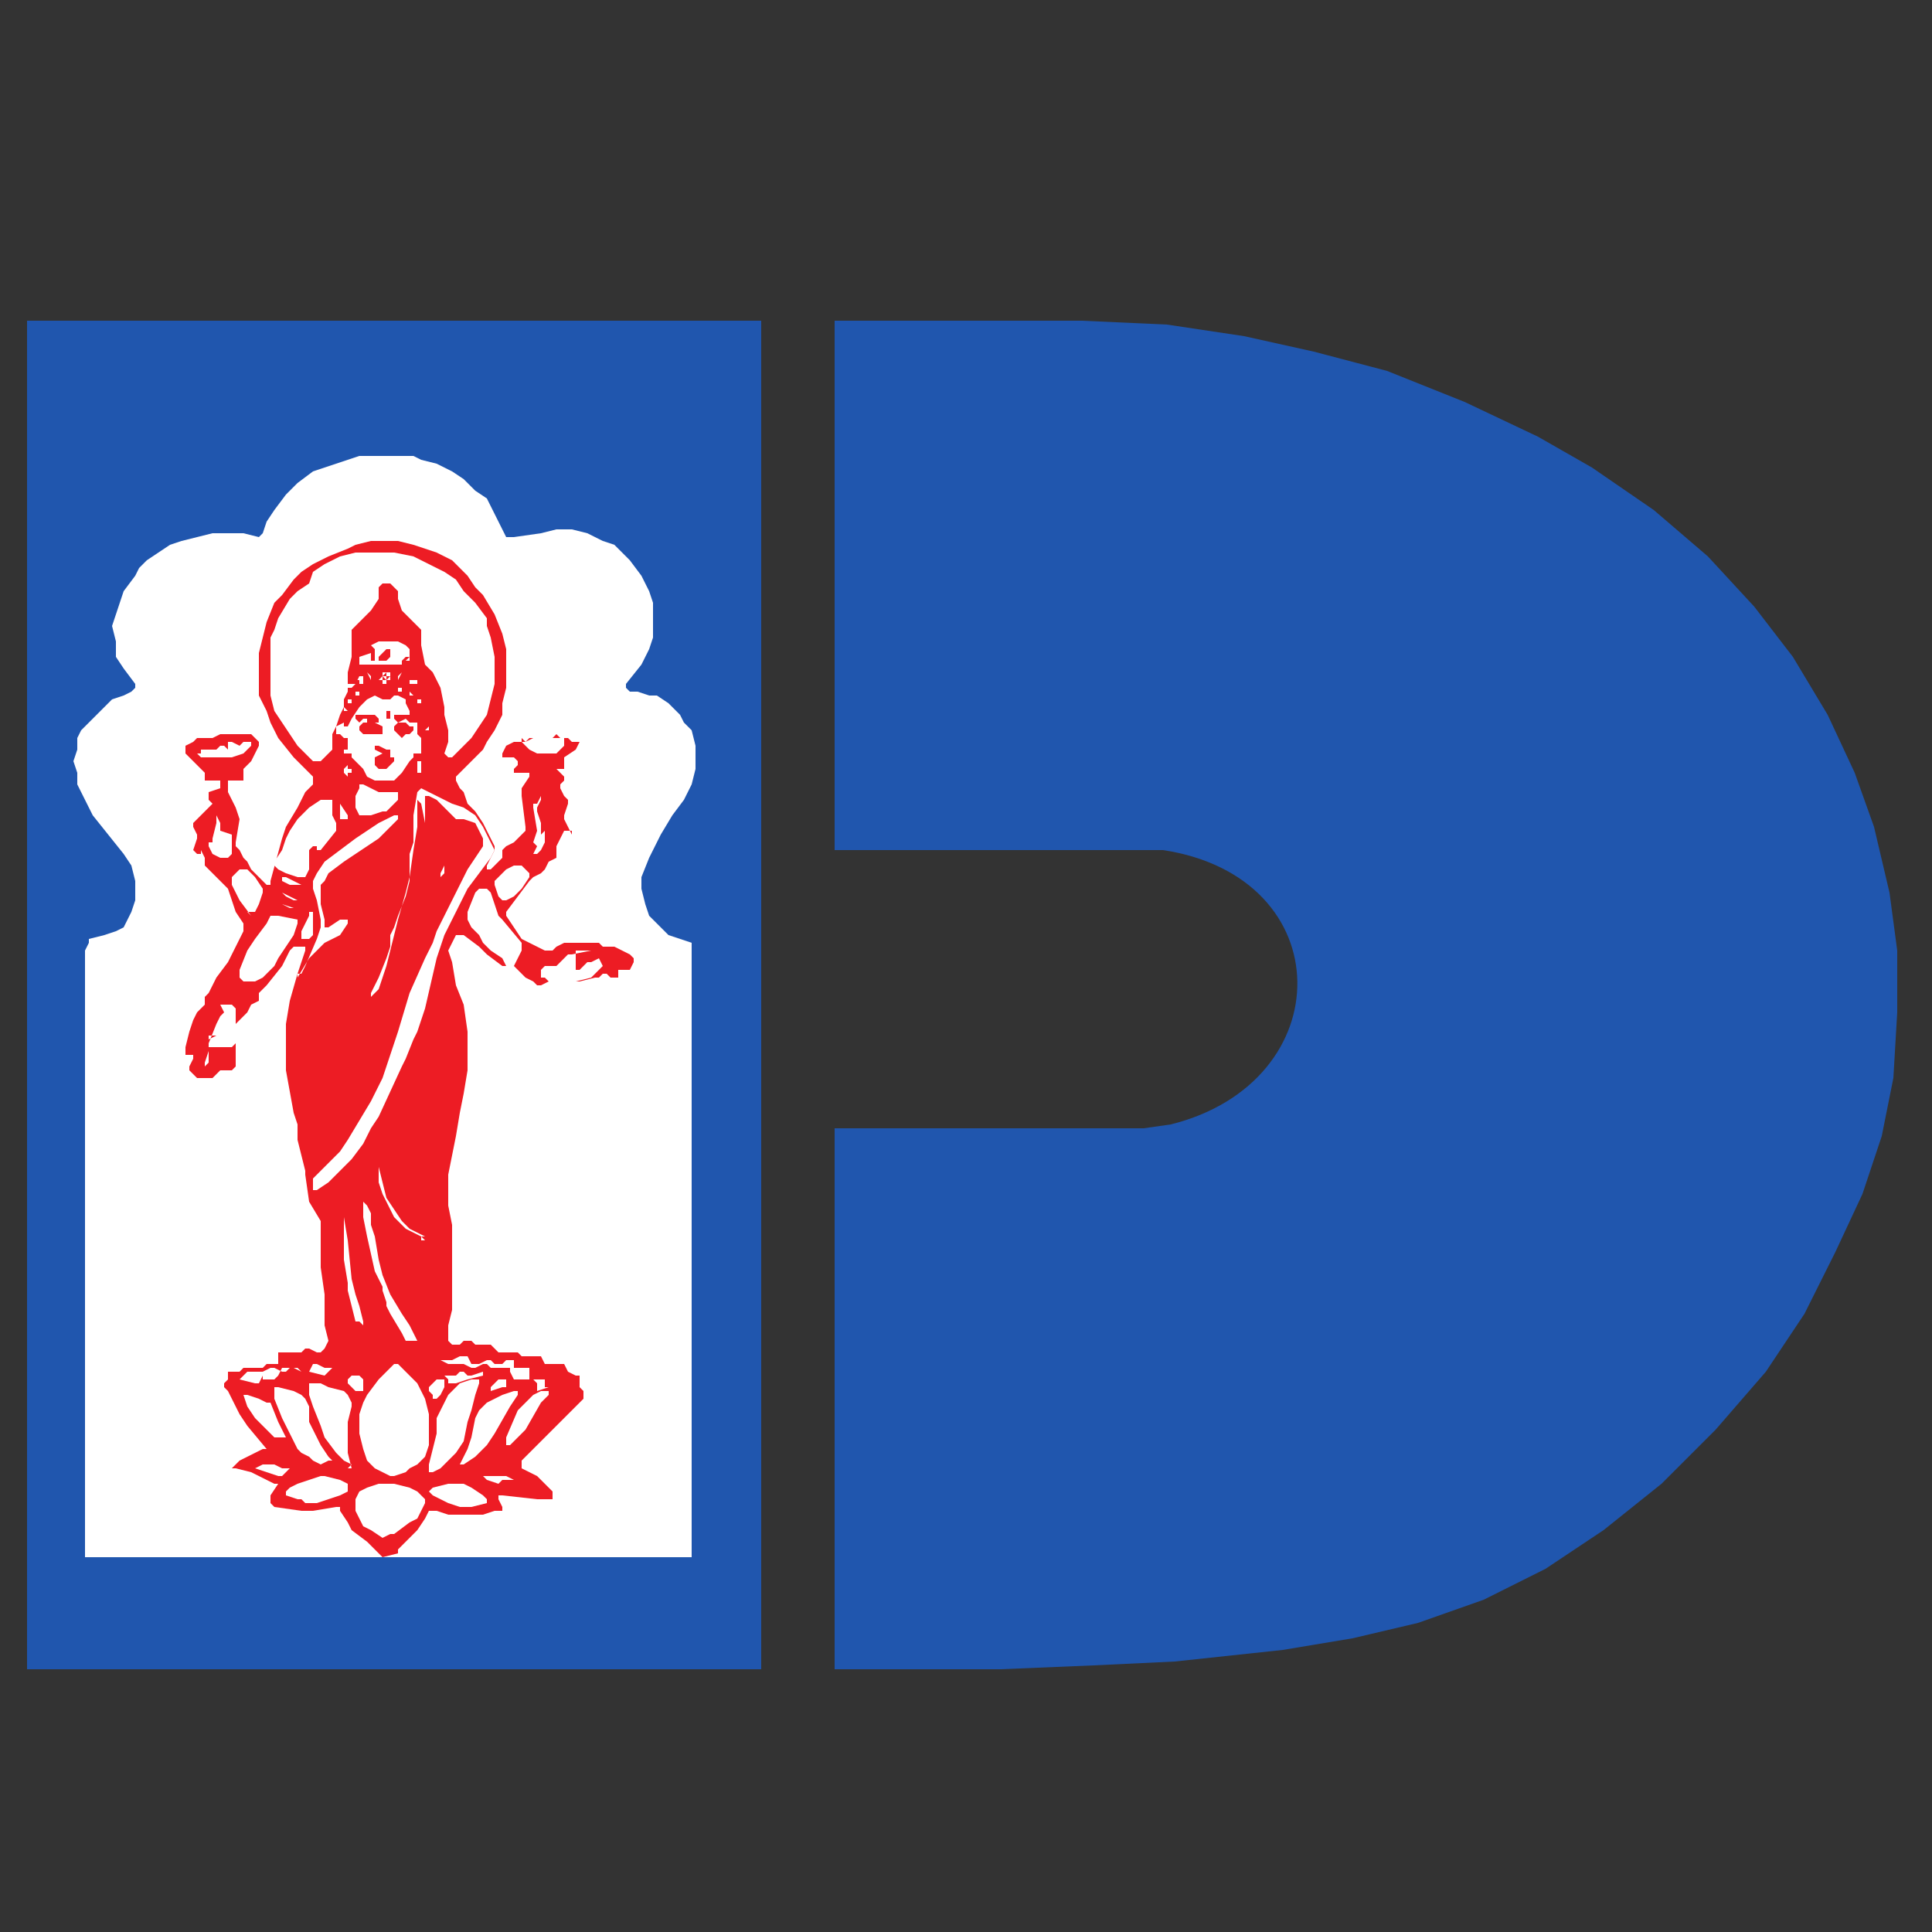 <?xml version="1.0" encoding="utf-8"?>
<!-- Generator: Adobe Illustrator 23.0.5, SVG Export Plug-In . SVG Version: 6.00 Build 0)  -->
<svg version="1.1" id="Layer_1" xmlns="http://www.w3.org/2000/svg" xmlns:xlink="http://www.w3.org/1999/xlink" x="0px" y="0px"
	 viewBox="0 0 50 50" style="enable-background:new 0 0 50 50;" xml:space="preserve">
<rect x="0" y="0" width="50" height="50" fill="#333333" stroke="none"/>
<style type="text/css">
	.st0{fill:#2056AE;}
	.st1{fill:#FFFFFF;}
	.st2{fill:#ED1C24;}
</style>
<path id="XMLID_3_" class="st0" d="M21.6,9.6l0-1.3l6.4,0l2.2,0.1l2,0.3L34,9.1l1.9,0.5l2,0.8l1.9,0.9l1.4,0.8l1.6,1.1l1.4,1.2
	l1.2,1.3l1,1.3l0.9,1.5l0.7,1.5l0.5,1.4l0.4,1.7l0.2,1.5l0,1.6L49,27.9l-0.3,1.5l-0.5,1.5l-0.7,1.5L46.7,34l-1,1.5L44.4,37l-1.4,1.4
	l-1.5,1.2l-1.5,1l-1.6,0.8L36.7,42L35,42.4l-1.8,0.3L30.4,43l-2.1,0.1l-2.4,0.1l-2.8,0l-1.5,0l0-6.4l0-7.6l0.7,0l7.3,0l0.7-0.1
	c4.4-1.1,4.4-6.4-0.2-7.1l-0.9,0l-7.3,0l-0.3,0l0-5.3L21.6,9.6z"/>
<rect id="XMLID_4_" x="0.7" y="8.3" class="st0" width="19" height="34.9"/>
<polygon id="XMLID_5_" class="st1" points="9.9,40.3 2.2,40.3 2.2,24.6 2.3,24.4 2.3,24.3 2.7,24.2 3,24.1 3.2,24 3.3,23.8 
	3.4,23.6 3.5,23.3 3.5,23.1 3.5,22.8 3.4,22.4 3.2,22.1 2.8,21.6 2.4,21.1 2.2,20.7 2,20.3 2,20 1.9,19.7 2,19.4 2,19.1 2.1,18.9 
	2.4,18.6 2.7,18.3 2.9,18.1 3.2,18 3.4,17.9 3.5,17.8 3.5,17.7 3.2,17.3 3,17 3,16.8 3,16.6 2.9,16.2 3,15.9 3.1,15.6 3.2,15.3 
	3.5,14.9 3.6,14.7 3.8,14.5 4.1,14.3 4.4,14.1 4.7,14 5.1,13.9 5.5,13.8 5.8,13.8 6.3,13.8 6.7,13.9 6.7,13.9 6.8,13.8 6.9,13.5 
	7.1,13.2 7.4,12.8 7.7,12.5 8.1,12.2 8.4,12.1 8.7,12 9.3,11.8 9.9,11.8 10.5,11.8 10.7,11.8 10.9,11.9 11.3,12 11.7,12.2 12,12.4 
	12.3,12.7 12.6,12.9 12.8,13.3 13,13.7 13.1,13.9 13.2,13.9 13.3,13.9 14,13.8 14.4,13.7 14.8,13.7 15.2,13.8 15.6,14 15.9,14.1 
	16.1,14.3 16.3,14.5 16.6,14.9 16.7,15.1 16.8,15.3 16.9,15.6 16.9,16 16.9,16.5 16.8,16.8 16.6,17.2 16.2,17.7 16.2,17.8 
	16.3,17.9 16.5,17.9 16.8,18 17,18 17.3,18.2 17.6,18.5 17.7,18.7 17.9,18.9 18,19.3 18,19.5 18,19.9 17.9,20.3 17.7,20.7 
	17.4,21.1 17.1,21.6 16.8,22.2 16.6,22.7 16.6,23 16.7,23.4 16.8,23.7 16.9,23.8 17.1,24 17.3,24.2 17.6,24.3 17.9,24.4 17.9,24.4 
	17.9,24.7 17.9,25 17.9,40.3 10.5,40.3 "/>
<path id="XMLID_26_" class="st2" d="M9.9,40.3L9.9,40.3L9.9,40.3l-0.2-0.2l-0.2-0.2l-0.4-0.3L9,39.4l-0.2-0.3l0-0.1l-0.1,0l-0.6,0.1
	l-0.3,0L7.1,39L7,38.9l0-0.1l0-0.1l0.2-0.3l0,0l-0.1,0l-0.2-0.1l-0.4-0.2l-0.4-0.1l-0.1,0l0-0.1L6,38l0.2-0.2l0.2-0.1l0.4-0.2l0.1,0
	l0,0l0,0l-0.5-0.6l-0.2-0.3l-0.1-0.2L5.9,36l-0.1-0.1l0-0.1l0.1-0.1l0-0.2l0,0l0.2,0l0.1,0l0.1-0.1l0.1,0l0.3,0l0.1,0l0.1-0.1l0.1,0
	l0.1,0l0.1,0L7.2,35l0.1,0h0.1L7.6,35l0.1,0l0.1,0l0.1-0.1l0.1,0l0.2,0.1l0.1,0l0.1-0.1l0.1-0.2l-0.1-0.4l0-0.2l0-0.6l-0.1-0.7
	l0-0.5l0-0.4l0-0.3L8,31.1l-0.1-0.7l0-0.1l-0.1-0.4l-0.1-0.4l0-0.4l-0.1-0.3l-0.2-1.1l0-0.6l0-0.3v-0.3l0.1-0.6l0.2-0.7l0.2-0.6
	l0-0.1l0,0H7.7l-0.1,0l-0.1,0.1L7.3,25l-0.4,0.5l-0.1,0.1l-0.1,0.1l0,0.2L6.5,26l-0.1,0.2l-0.1,0.1l-0.1,0.1l-0.1,0.1l0,0.1l0,0.5
	l0,0.3l0,0.2L6,27.7l-0.1,0l-0.2,0l-0.1,0.1l-0.1,0.1l-0.3,0l-0.1,0l-0.1-0.1l-0.1-0.1l0-0.1l0.1-0.2l0-0.1l0,0l-0.1,0l-0.1,0l0-0.1
	l0-0.1l0.1-0.4l0.1-0.3l0.1-0.2l0.2-0.2l0-0.2l0.1-0.1l0.1-0.2l0.1-0.2l0.3-0.4l0.2-0.4l0.2-0.4l0-0.1l0-0.1l-0.2-0.3L5.9,23
	l-0.1-0.1l-0.1-0.1l-0.1-0.1l-0.1-0.1l-0.1-0.1l-0.1-0.1l0-0.2L5.2,22l0,0l0,0l0,0.1l-0.1,0l0,0l0,0L5,22l0.1-0.3l0-0.1l-0.1-0.2
	v-0.1l0.1-0.1l0.2-0.2l0.2-0.2l0,0l-0.1-0.1l0-0.1l0-0.1l0,0l0.3-0.1l0-0.1l0-0.1l-0.1,0l-0.2,0l-0.1,0l0,0l0-0.1l0-0.1l-0.1-0.1
	L5,19.7l-0.1-0.1l-0.1-0.1l0-0.1l0-0.1l0.2-0.1l0.1-0.1l0.1,0l0.1,0l0.2,0L5.7,19l0.2,0l0.1,0l0.1,0l0.1,0l0.2,0L6.5,19l0.1,0.1
	l0.1,0.1l0,0.1l-0.1,0.2l-0.1,0.2l-0.1,0.1l-0.1,0.1l0,0.1L6.3,20l0,0.1l0,0.1l-0.1,0l-0.2,0l-0.1,0l0,0l0,0.1l0,0.2l0.2,0.4
	l0.1,0.3l-0.1,0.6l0,0.1l0.1,0.1l0.1,0.2l0.1,0.1l0.1,0.2l0.2,0.2l0.2,0.2l0.1,0l0,0l0-0.1l0.3-1.1l0.1-0.3l0.3-0.5l0.1-0.2l0.1-0.2
	L8,20.4l0.1-0.1l0-0.1l0-0.1l-0.2-0.2l-0.3-0.3l-0.4-0.5l-0.2-0.4l-0.1-0.3L6.7,18l0-0.4l0-0.3l0-0.4l0.1-0.4l0.1-0.4l0.2-0.5
	l0.2-0.2l0.3-0.4l0.1-0.1l0.1-0.1l0.3-0.2l0.4-0.2l0.5-0.2l0.2-0.1l0.4-0.1l0.3,0l0.4,0l0.4,0.1l0.3,0.1l0.3,0.1l0.4,0.2l0.2,0.2
	l0.2,0.2l0.2,0.3l0.2,0.2l0.3,0.5l0.2,0.5l0.1,0.4l0,0.3l0,0.4l0,0.3l-0.1,0.4L13,18.5l-0.2,0.4l-0.2,0.3l-0.1,0.2l-0.2,0.2L12,19.9
	L11.9,20l-0.1,0.1v0.1l0.1,0.2l0.1,0.1l0.1,0.3l0.1,0.1l0.1,0.1l0.2,0.3l0.2,0.4l0.1,0.2l0,0.1l-0.1,0.2l-0.1,0.2l0,0.1l0,0l0,0
	l0.1,0l0.2-0.2l0.1-0.1l0-0.2l0.1-0.1l0.2-0.1l0.1-0.1l0.2-0.2l0-0.1l-0.1-0.8l0-0.2l0.2-0.3l0-0.1l0,0l-0.1,0l-0.2,0l-0.1,0l0,0
	l0-0.1l0.1-0.1l0-0.1l0,0l-0.1-0.1l-0.2,0l-0.1,0l0,0l0-0.1l0.1-0.2l0.2-0.1l0.1,0l0.2,0l0.2-0.1l0.2,0l0.1,0l0.1,0l0.1,0l0.1,0
	l0.1,0h0.2l0.1,0.1l0.2,0L15,19l0,0.1l0,0.1l-0.1,0.2l-0.3,0.2l0,0.1l0,0.1l0,0.1l-0.1,0l-0.1,0l0,0l0.1,0.1l0.1,0.1l0,0.1l-0.1,0.1
	v0l0,0.1l0.1,0.2l0.1,0.1l0,0.1l-0.1,0.3l0,0.1l0.1,0.2l0.1,0.2l0,0l0,0l0,0l0,0l0-0.1l-0.1,0l-0.1,0l0,0l-0.2,0.4l0,0.2l0,0.1
	l-0.2,0.1l-0.1,0.2l-0.1,0.1l-0.2,0.1l-0.1,0.1l-0.3,0.4l-0.3,0.4l0,0.1l0.2,0.3l0.2,0.3l0.2,0.1l0.2,0.1l0.2,0.1l0.1,0l0.1,0
	l0.1-0.1l0.2-0.1l0.2,0l0.4,0l0.2,0l0.1,0l0.1,0.1l0,0l0.1,0l0.2,0l0.2,0.1l0.2,0.1l0.1,0.1l0,0.1l-0.1,0.2l-0.1,0l-0.1,0l-0.1,0
	l0,0l0,0.1l0,0.1l0,0l-0.1,0l-0.5,0l-0.4,0.1l-0.3,0l-0.2,0l-0.2,0h-0.1L14,25.5l-0.1,0l-0.1-0.1l-0.2-0.1l-0.1-0.1l-0.2-0.2L13,25
	l-0.4-0.3l-0.2-0.2L12,24.2l-0.1,0l-0.1,0l-0.1,0.2l-0.1,0.2l0.1,0.3l0.1,0.6L12,26l0.1,0.7l0,0.4l0,0.6l-0.1,0.6l-0.1,0.5l-0.1,0.6
	l-0.2,1l0,0.3l0,0.3l0,0.2l0.1,0.5l0,0.4l0,0.2l0,0.6l0,0.3l0,0.3l0,0.4l-0.1,0.4v0.2l0,0.2l0.1,0.1l0.1,0h0.1l0.1-0.1l0.1,0l0.1,0
	l0.1,0.1l0.1,0l0.2,0l0.1,0l0.1,0.1l0.1,0.1l0.1,0l0.2,0h0.1l0.1,0l0.1,0.1l0.1,0h0.3l0.1,0l0.1,0.2l0.1,0l0.1,0l0.2,0l0.1,0
	l0.1,0.2l0,0l0.2,0.1l0.1,0l0,0.1l0,0.1l0,0.1l0.1,0.1l0,0.1l0,0.1l-0.2,0.2l-0.4,0.4l-0.3,0.3l-0.4,0.4l-0.3,0.3l0,0.1l0,0.1
	l0.4,0.2l0.2,0.2l0.2,0.2l0,0.1l0,0.1l0,0l-0.4,0L13,38.7l-0.1,0l0,0.1l0.1,0.2l0,0.1l-0.1,0l-0.1,0l-0.3,0.1L12,39.2l-0.4,0
	l-0.3-0.1l-0.1,0l-0.1,0l-0.1,0.2l-0.2,0.3l-0.1,0.1l-0.3,0.3l-0.1,0.1l0,0.1l0,0L9.9,40.3z M10.9,35.1L10.9,35.1L10.9,35.1
	L10.9,35.1z M9.5,34.5L9.5,34.5L9.5,34.5L9.5,34.5L9.5,34.5z M7.8,24.1L7.8,24.1l0,0.2l0,0l0,0l0.1,0l0.1,0l0.1-0.1l0-0.2l0-0.2
	l0-0.2l-0.1,0l0,0l0,0l0,0.1L7.8,24.1z M11.5,19.5l0.1,0.1l0.1,0l0.1-0.1l0.1-0.1l0.1-0.1l0.2-0.2l0.2-0.3l0.2-0.3l0.1-0.4l0.1-0.4
	l0-0.4l0-0.3l-0.1-0.5l-0.1-0.3L12.6,16l-0.3-0.4l-0.3-0.3L11.8,15l-0.3-0.2l-0.4-0.2l-0.4-0.2l-0.5-0.1l-0.4,0l-0.3,0l-0.3,0
	l-0.4,0.1l-0.4,0.2l-0.3,0.2L8,15.1l-0.3,0.2l-0.2,0.2L7.2,16l-0.1,0.3L7,16.5L7,16.9l0,0.4l0,0.3L7,18l0.1,0.4l0.2,0.3L7.5,19
	l0.2,0.3l0.2,0.2l0.2,0.2l0.1,0l0.1,0l0.2-0.2l0.1-0.1l0-0.4l0.1-0.2l0.1-0.3l0.1-0.2l0-0.2l0.1-0.2L9,17.5l0-0.1L9.1,17l0-0.2
	l0-0.2l0-0.1l0-0.2l0.1-0.1l0.1-0.1l0.3-0.3l0.2-0.3l0-0.2l0-0.1l0.1-0.1l0.1,0l0.1,0l0.1,0.1l0.1,0.1l0,0.2l0.1,0.3l0.2,0.2
	l0.2,0.2l0.1,0.1l0,0.1l0,0.1l0,0.2l0.1,0.5l0.1,0.1l0.1,0.1l0.1,0.2l0.1,0.2l0.1,0.5l0,0.2l0.1,0.4l0,0.3L11.5,19.5z M13.9,19.5
	L13.9,19.5l0.3,0l0.2,0l0.1-0.1l0.1-0.1l0-0.1l0-0.1l-0.1,0L14.4,19l0,0l-0.1,0.1l-0.1,0l-0.1,0H14l0,0l-0.1,0l0,0l-0.1,0l-0.1,0
	l-0.1,0.1h0l-0.1-0.1h0l0,0l0,0l0,0.1l0.1,0.1l0.1,0.1L13.9,19.5z M5.4,19.6l0.3,0l0.3,0l0.3-0.1l0.1-0.1l0.1-0.1l0-0.1l0,0l-0.1,0
	l-0.1,0l-0.1,0.1l0,0L6,19.2l-0.1,0l0,0l0,0l0,0.1l0,0.1l0,0l-0.1-0.1l-0.1,0l0,0l-0.1,0.1l0,0l0,0l-0.1,0l-0.1,0l-0.1,0H5.2l0,0
	l0,0.1l-0.1,0l0,0l0,0l0.1,0.1L5.4,19.6z M14.8,19.2L14.8,19.2l-0.1,0.1l0,0L14.8,19.2L14.8,19.2z M10,17.9L10,17.9L10,17.9L10,17.9
	L10,17.9L10,17.9L10,17.9L10,17.9L10,17.9z M10.9,17.7L10.9,17.7L10.9,17.7l0,0.1h0l0,0L10.9,17.7L10.9,17.7z M9.6,17.8L9.6,17.8
	H9.5l0,0l0,0L9.6,17.8L9.6,17.8L9.6,17.8L9.6,17.8z M9.2,17.7L9.2,17.7l0-0.1l0,0l0.1,0l0,0.1l0,0l0.1,0l0,0l0-0.1l0-0.1l0,0l-0.1,0
	L9.2,17.7l-0.2,0l0,0.1l0,0l0,0l0.1,0L9.2,17.7L9.2,17.7z M10.6,17.6L10.6,17.6L10.6,17.6l0,0.1l0.1,0l0.1,0l0-0.1l0,0l0,0l-0.1,0
	L10.6,17.6L10.6,17.6z M10.4,17.4l-0.1,0.1l0,0.1h0l0,0v0L10.4,17.4L10.4,17.4L10.4,17.4z M9.5,17.4L9.5,17.4l0.1,0.2l0,0l0,0v-0.1
	L9.5,17.4L9.5,17.4z M10.6,17l-0.1,0.1l0,0l0.1,0l0,0L10.6,17L10.6,17l0-0.2l-0.1-0.1l-0.2-0.1l-0.3,0l-0.2,0l-0.2,0.1l0,0l0.1,0.1
	l0,0.1v0.1l0,0.1l-0.1,0l0,0l0,0l0-0.1l0-0.1h0L9.3,17l0,0.1l0,0.1l0.1,0l0.3,0l0.2,0l0.2,0l0.2,0l0.1,0l0,0l0-0.1l0.1-0.1L10.6,17
	L10.6,17L10.6,17L10.6,17z M9.9,16.9L9.9,16.9l0.1-0.1l0.1,0l0,0.1l0,0.1L10,17.1l-0.1,0l-0.1,0l0-0.1L9.9,16.9z M10.1,16.6l0.3,0
	l0,0l0,0l0,0l-0.1,0l-0.4,0l-0.3,0l-0.1,0v0l0,0l0,0l0.2,0L10.1,16.6z M10.2,16.3l0.2,0l0.1,0l0,0l0,0L10.2,16.3l-0.3-0.1l-0.5,0
	l-0.1,0v0l0,0h0l0.3-0.1L10.2,16.3z M9.8,15.9l0.2,0l0.2,0l0,0l0,0l0,0l-0.1,0l-0.2,0L9.8,15.9L9.8,15.9L9.8,15.9L9.8,15.9z"/>
<path id="XMLID_33_" class="st1" d="M10.5,34.7l-0.1-0.2l-0.3-0.5l-0.1-0.2L10,33.8l0-0.1l-0.1-0.3l0,0l0-0.1l-0.1-0.2l-0.1-0.2
	L9.5,32l-0.1-0.5l0-0.3v-0.1l0,0l0.1,0.1l0.1,0.2l0,0.1l0,0.1l0,0.1l0.1,0.3l0.1,0.6l0.1,0.4l0.2,0.5l0.3,0.5l0.2,0.3l0.2,0.4l0,0
	l-0.1,0l0,0l0,0L10.5,34.7L10.5,34.7z M9.2,34.2l-0.1-0.4L9,33.4l0-0.2l-0.1-0.6l0-0.3l0-0.3v-0.1l0-0.3l0-0.1l0-0.1l0,0l0,0.1
	L9,32.1l0.1,1l0.1,0.4l0.1,0.3l0.1,0.4l0,0.1l0,0l0,0l-0.1-0.1L9.2,34.2z M11,32l-0.2-0.1l-0.2-0.1l-0.2-0.2l-0.2-0.3L10,31
	l-0.1-0.4l-0.1-0.4l0-0.5l0-0.1h0l0,0.1l0,0.2l0,0.4l0,0.3l0.1,0.3l0.2,0.4l0.1,0.2l0.2,0.2l0.1,0.1l0.2,0.1l0.2,0.1l0.1,0.1l0,0
	l0,0l-0.1,0l0-0.1l0,0l0,0L11,32z M8.1,30.5l0.2-0.2L8.6,30l0.2-0.2L9,29.5l0.3-0.5l0.3-0.5l0.2-0.4l0.1-0.2l0.2-0.6l0.2-0.6l0.3-1
	l0.4-0.9l0.2-0.4l0.1-0.3l0.2-0.4l0.6-1.2l0.2-0.3l0.2-0.3l0-0.1l0-0.1l-0.1-0.2l-0.1-0.2L12,21.2l-0.2,0l-0.5-0.5l-0.2-0.1l-0.1,0
	l0,0l0,0.1l0,0.5l0,0.1l0,0l0,0l-0.1-0.5l-0.1-0.1l0,0l0,0l0,0.1l0,0.3l0,0.2l0,0.1l-0.1,0.6l-0.1,0.7l-0.1,0.4l-0.2,0.7l-0.2,0.8
	l-0.1,0.4l-0.2,0.6l-0.1,0.1l-0.1,0.1l0,0l0,0l0-0.1l0.2-0.4l0.2-0.5l0.1-0.3l0-0.2l0-0.1l0.1-0.2l0.1-0.3l0.2-0.5l0.1-0.4l0-0.2
	l0-0.1l0-0.2l0-0.2l0.1-0.3l0-0.1l0-0.3l0-0.1l0-0.2l0.1-0.6l0.1-0.1l0,0l0.4,0.2l0.4,0.2l0.3,0.1l0.3,0.2l0.2,0.3l0.2,0.4l0.1,0.2
	V22l-0.1,0.2L12.1,23l-0.3,0.6l-0.1,0.2l-0.2,0.4l-0.2,0.6L11,26.1l-0.2,0.6l-0.1,0.2l-0.2,0.5l-0.1,0.2l-0.6,1.3l-0.2,0.3l-0.1,0.2
	l-0.1,0.2l-0.3,0.4l-0.3,0.3l-0.3,0.3l-0.3,0.2l-0.1,0l0,0l0-0.1L8.1,30.5z M7.8,25.2L7.9,25l0.3-0.7l0.1-0.3l0-0.2l-0.1-0.5
	l-0.1-0.3l0-0.2l0.1-0.2l0.2-0.3L8.8,22l0.4-0.3l0.6-0.4l0.4-0.2l0.1,0l0,0v0.1l-0.1,0.1l-0.2,0.2l-0.2,0.2l-0.3,0.2l-0.6,0.4
	l-0.4,0.3l-0.1,0.2l-0.1,0.1l0,0.2l0,0.3l0.1,0.4l0,0.2l0,0l0,0l0.1,0l0.3-0.2L9,23.8h0l0,0L9,23.9l-0.2,0.3l-0.2,0.1l-0.2,0.1
	l-0.2,0.2l-0.2,0.2l-0.3,0.5l0,0l0,0l0-0.1L7.8,25.2z M11.5,22.4l0-0.2l0-0.2l0,0l0,0l0,0.1l0,0.3l0,0.2l-0.1,0.1l0-0.1L11.5,22.4z"
	/>
<path id="XMLID_54_" class="st1" d="M9.9,39.8l-0.3-0.2l-0.2-0.1l-0.1-0.2l-0.1-0.2l0-0.2l0-0.1l0.1-0.2l0.2-0.1l0.3-0.1l0.2,0
	l0.2,0l0.4,0.1l0.2,0.1l0.1,0.1l0.1,0.1l0,0.1l-0.1,0.2l-0.1,0.2l-0.2,0.1l-0.4,0.3l-0.1,0L9.9,39.8L9.9,39.8z M11.9,39l-0.3-0.1
	l-0.2-0.1l-0.2-0.1l-0.1-0.1l0,0l0,0l0.1-0.1l0.4-0.1l0.1,0l0.3,0l0.2,0.1l0.3,0.2l0.1,0.1l0,0.1l0,0l0,0L12.2,39L11.9,39z
	 M7.8,38.8l-0.1,0l-0.3-0.1l0,0l0-0.1l0.1-0.1l0.2-0.1l0.3-0.1l0.3-0.1l0.1,0l0.4,0.1L9,38.4l0,0.1l0,0.1l-0.2,0.1l-0.3,0.1
	l-0.3,0.1l-0.3,0L7.8,38.8z M12.9,38.4l-0.3-0.1l-0.1-0.1l0,0l0,0l0,0l0.1,0l0.2,0l0.3,0l0.2,0.1l0.1,0l0,0v0l-0.1,0l-0.3,0
	L12.9,38.4z M10.1,38.2l-0.2-0.1L9.7,38l-0.2-0.2l-0.1-0.3l-0.1-0.4v-0.3l0-0.2l0.1-0.3l0.1-0.2l0.3-0.4l0.3-0.3l0.1-0.1l0.1,0
	l0.1,0.1l0.4,0.4l0.2,0.4l0.1,0.4l0,0.3l0,0.3l0,0.2L11,37.7l-0.2,0.2l-0.2,0.1l-0.1,0.1l-0.3,0.1L10.1,38.2z M7.3,38.2l-0.1,0
	L6.6,38l0,0l0,0l0,0l0.2-0.1l0.2,0l0.1,0l0.2,0.1L7.8,38l0,0l0,0l-0.1,0l-0.2,0L7.3,38.2z M11.1,37.9l0.1-0.4l0.1-0.4v-0.4l0.1-0.2
	l0.1-0.2l0.1-0.2l0.3-0.3l0.3-0.1l0.1,0l0.1,0l0,0l0,0.1l-0.1,0.3l-0.1,0.4l-0.1,0.3L12,37.3l-0.2,0.3l-0.2,0.2L11.4,38l-0.2,0.1
	l-0.1,0l0,0l0,0L11.1,37.9z M12,37.7l0.1-0.2l0.1-0.3l0.1-0.5l0.1-0.2l0.2-0.2l0.4-0.2l0.3-0.1l0.1,0l0,0l0,0l0,0.1l-0.2,0.3
	l-0.4,0.7l-0.2,0.3l-0.3,0.3L12,37.9l-0.1,0l0,0l0,0L12,37.7z M9.1,37.9l-0.2-0.1l-0.2-0.2l-0.3-0.4l-0.1-0.3l-0.2-0.5l-0.1-0.3
	L8,35.8l0,0l0.1,0l0.2,0l0.2,0.1L8.9,36L9,36.1l0.1,0.2l0,0.1l-0.1,0.4l0,0.3l0,0.2l0,0.3l0.1,0.4l0,0l0,0l-0.1,0L9.1,37.9z
	 M8.3,37.9l-0.2-0.1L8,37.7l-0.2-0.1l-0.1-0.1l-0.2-0.4l-0.2-0.4l-0.2-0.5L7.1,36l0-0.1l0,0l0.1,0L7.6,36l0.2,0.1l0.1,0.1l0.1,0.2
	L8,36.6l0,0.1l0,0.1l0.3,0.6l0.2,0.3l0.1,0.1l0,0l0,0l-0.1,0L8.3,37.9z M13.1,37.2l0.3-0.7l0.1-0.1l0.2-0.2l0.1-0.1l0.2-0.1h0.1
	l0.1,0l0,0l0,0.1l-0.2,0.2L13.6,37l-0.3,0.3l-0.1,0.1l-0.1,0l0,0L13.1,37.2z M7.1,37.2L6.9,37l-0.3-0.3l-0.2-0.3l-0.1-0.3l0,0l0,0
	l0.1,0l0.3,0.1l0.2,0.1L7,36.3l0.2,0.5l0.2,0.4l0,0l0,0l0,0L7.1,37.2z M11.2,36.1l-0.1-0.1l0-0.1l0.1-0.1l0.1-0.1l0.1,0l0.1,0l0,0.1
	l0,0.1l-0.1,0.2l-0.1,0.1l-0.1,0L11.2,36.1L11.2,36.1z M12.7,35.9l0.1-0.1l0.1-0.1l0.1,0l0.1,0l0,0.1l0,0.1L13,35.9l-0.3,0.1h0l0,0
	l0-0.1L12.7,35.9z M13.9,35.8L13.9,35.8l-0.1-0.1l-0.3,0h-0.1l-0.1,0l-0.1-0.2l0-0.1l-0.1,0l-0.3,0l-0.1,0l-0.1-0.1l0,0l-0.1,0
	l-0.2,0.1l-0.1,0l-0.2-0.1l-0.2,0l-0.1,0l-0.1,0l-0.2-0.1l0,0l0,0l0.2,0l0.1,0l0.2-0.1l0.1,0l0.1,0l0.1,0.2l0.1,0l0.1,0l0.2-0.1
	l0.1,0l0,0l0,0l0.1,0.1l0.1,0l0.1,0l0.1-0.1l0.1,0l0.1,0l0,0.1l0,0.1l0.1,0l0.2,0l0.1,0l0,0.1l0,0.1l0,0.1l0.1,0l0.3,0l0,0l0,0.1
	l0,0.1l0,0l0.1,0l0,0L13.9,36h0l0,0l0,0L13.9,35.8z M9.1,35.9L9,35.8l0-0.1l0.1-0.1l0.1,0l0.1,0l0.1,0.1l0,0.1l0,0.1l0,0.1l-0.1,0
	l-0.1,0L9.1,35.9z M11.6,35.7l-0.1-0.1l0,0l0,0l0.2,0l0.1,0l0.1-0.1l0.1,0l0.1,0.1l0.1,0l0.3-0.1h0l0,0v0l0,0.1l-0.4,0.1l-0.3,0.1
	l-0.1,0l-0.1,0L11.6,35.7z M6.8,35.6L6.8,35.6L6.8,35.6l-0.1,0.2l0,0l-0.1,0l-0.4-0.1l0,0l0,0l0,0l0.1-0.1l0.1-0.1l0.1,0l0.2,0
	l0.1,0l0.2-0.1l0.1,0l0.2,0.1l0.1,0l0.1-0.1l0.1,0l0.1,0l0.1,0.1l0.1,0l0.1,0l0.1-0.2l0.1,0l0.2,0.1l0.1,0l0.1,0l0,0l0,0l0,0
	l-0.1,0.1l-0.1,0.1L8,35.5l-0.1,0l-0.1,0l-0.2-0.1l-0.2,0l-0.1,0l-0.1,0.2l-0.1,0.1H7H6.8z M7.5,35.6L7.5,35.6L7.5,35.6L7.5,35.6
	L7.5,35.6L7.5,35.6L7.5,35.6L7.5,35.6z M8.3,35.4L8.3,35.4l0.1,0.1l0,0l-0.1,0l0,0L8.3,35.4L8.3,35.4L8.3,35.4z"/>
<path id="XMLID_59_" class="st1" d="M7.3,23.4l-0.1,0l0,0v0l0,0h0.1l0.3,0.1l0,0v0l-0.1,0L7.3,23.4L7.3,23.4z M7.4,23.2l-0.1-0.1
	l-0.1,0l0,0l0,0h0.1l0.4,0.2l0,0l0,0l-0.1,0L7.4,23.2z M7.5,22.9l-0.2-0.1l0-0.1l0,0l0.1,0l0.4,0.2l0,0l0,0l-0.1,0L7.5,22.9z
	 M8,22.5l-0.1,0.2l-0.1,0l-0.1,0l-0.3-0.1l-0.2-0.1l-0.1-0.1l0-0.1L7.3,22l0.1-0.3l0.1-0.2l0.2-0.3l0.1-0.1L8,20.9l0.3-0.2l0.2,0
	l0.1,0l0,0l0,0.2l0,0.2l0.1,0.2l0,0.1l0,0.1L8.3,22l-0.1,0l0,0l0,0l0-0.1l0,0l-0.1,0L8,22l0,0.1L8,22.5z"/>
<path id="XMLID_77_" class="st1" d="M5.7,27.5l0.1-0.1l0,0l0,0L5.7,27.5v0.2l0,0l0,0v-0.1L5.7,27.5z M5.4,27.4l0,0.1l-0.1,0.1l0,0
	l0,0v0l0-0.1l0.1-0.3l0-0.2l0-0.1l0.2-0.1v0l0,0l-0.1,0l-0.1,0l0,0l0,0.1l0,0.2l0,0l0,0l0,0l0,0l0-0.1l0.2-0.5l0.1-0.2l0.1-0.1
	L5.7,26l0.1,0L6,26l0.1,0.1l0,0.1l0,0.1l0,0.3l0,0.2l0,0.2L6,27.1l-0.1,0l-0.2,0l-0.2,0l-0.1,0l0,0.1L5.4,27.4z M6,27.3L6,27.3
	L6,27.3l0,0.2l0,0.1l0,0l0,0l0,0L6,27.3z M14.5,25.4l-0.3,0l-0.1-0.1l-0.1,0l0-0.1l0-0.1l0.1-0.1l0.1,0l0.2,0l0.1-0.1l0.1-0.1
	l0.1-0.1l0.1,0l0.5-0.1l0,0l0,0l0,0l-0.1,0l-0.2,0l-0.1,0L14.9,25l0,0.1l0,0l0,0H15l0.1-0.1l0.1-0.1l0.1,0l0.2-0.1l0,0l0.1,0.2
	l-0.1,0.1l-0.1,0.1l-0.1,0.1l-0.4,0.1H14.5z M15.5,25.3L15.5,25.3L15.5,25.3L15.5,25.3l0.1-0.1l0.1,0l0.1,0.1l0,0l0,0l-0.1,0
	L15.5,25.3z M6.3,25.4l-0.1-0.1l0-0.1v-0.1l0.2-0.5l0.2-0.3l0.3-0.4L7,23.7l0.1,0h0.1l0.5,0.1l0,0l0,0.1l-0.1,0.3l-0.2,0.3l-0.2,0.3
	L7.1,25l-0.3,0.3l-0.2,0.1l-0.1,0L6.3,25.4z M15.7,25.1l-0.2,0l0,0v0L15.7,25.1l0.2,0l0.1,0l0,0v0l-0.1,0l-0.1,0L15.7,25.1z
	 M13,24.8l-0.3-0.2l-0.2-0.2l-0.1-0.2L12.2,24l-0.1-0.2l0-0.2l0.2-0.5l0.1-0.1l0.1,0l0.1,0l0.1,0.1l0.2,0.6l0.1,0.1l0.5,0.6l0,0.1
	l0,0.1l-0.1,0.2l-0.1,0.2l-0.1,0l-0.1,0L13,24.8z M6.5,23.7l-0.3-0.4l-0.2-0.4l0-0.1l0-0.1l0.2-0.2l0.1,0l0.1,0l0.2,0.2l0.2,0.3
	l0,0.1l-0.1,0.3l-0.1,0.2l-0.1,0l-0.1,0L6.5,23.7L6.5,23.7z M12.9,23.2l-0.1-0.3l0-0.1l0.1-0.1l0.2-0.2l0.2-0.1l0.1,0l0.1,0l0.2,0.2
	l0,0l0,0.1L13.5,23l-0.2,0.2l-0.2,0.1l-0.1,0l0,0l0,0L12.9,23.2z M5.5,22.1L5.5,22.1l-0.1-0.2l0-0.1l0,0l0,0l0.1,0l0,0l0-0.1
	l0.1-0.4l0-0.1l0-0.1l0-0.1l0,0l0,0l0,0l0,0.1l0.1,0.2l0,0.2L6,21.6V22l0,0.1l-0.1,0.1l-0.1,0l-0.1,0L5.5,22.1z M13.9,21.9
	L13.9,21.9l-0.1-0.1l0.1-0.3l-0.1-0.6l0-0.1l0-0.1h0l0,0.1l0,0l0,0l0.1,0l0.1-0.2l0,0l0,0l0,0l0,0.1l-0.1,0.2v0.1l0.1,0.3l0,0.2
	l0,0.1l0,0l0,0l0.1-0.1l0,0l0,0.1l0,0.2l-0.1,0.2l-0.1,0.1l-0.1,0L13.9,21.9L13.9,21.9z M8.8,21.1l0-0.2l0-0.1l0,0L9,21.1l0,0.1l0,0
	l-0.1,0l-0.1,0l0,0l0-0.1L8.8,21.1z M9.3,21.1l-0.1-0.2l0-0.2l0-0.1l0.1-0.2l0-0.1l0,0l0.1,0l0.2,0.1l0.2,0.1l0.2,0l0.2,0l0.1,0l0,0
	l0,0.1l0,0.1l-0.1,0.1l-0.2,0.2L9.9,21l-0.3,0.1l-0.1,0l-0.1,0L9.3,21.1L9.3,21.1z M5.5,21L5.5,21L5.5,21l0.1,0.1l0,0l0,0l0,0l0,0
	L5.5,21L5.5,21z M5.9,20.8L5.9,20.8L5.9,20.8L6,20.9v0l0,0l0,0L5.9,20.8z M14.3,20.5L14.3,20.5l0,0.1l0,0l0,0l0,0L14.3,20.5
	L14.3,20.5z"/>
<polygon id="XMLID_78_" class="st1" points="8.9,19.9 8.9,20 9,20.1 9,20 9.1,20 9.1,19.9 9,19.9 9,19.8 "/>
<polygon id="XMLID_79_" class="st1" points="9,18.4 8.9,18.3 8.9,18.3 8.9,18.3 8.9,18.4 8.9,18.4 8.9,18.4 8.9,18.4 "/>
<polygon id="XMLID_80_" class="st1" points="10,17.5 10,17.5 10,17.5 9.9,17.5 9.9,17.5 10,17.6 10,17.6 10,17.6 "/>
<polygon id="XMLID_81_" class="st1" points="10.1,17.6 10.1,17.5 10.1,17.5 10,17.6 10,17.6 10,17.6 10.1,17.6 10.1,17.6 "/>
<polygon id="XMLID_82_" class="st1" points="11,18.3 11,18.4 11,18.3 11,18.3 "/>
<polygon id="XMLID_83_" class="st1" points="10.2,20.2 10.1,20.2 9.9,20.2 9.7,20.2 9.5,20.1 9.4,19.9 9.3,19.8 9.1,19.6 9.1,19.5 
	9,19.5 8.9,19.5 8.9,19.5 8.9,19.4 8.9,19.4 8.9,19.4 9,19.4 9,19.3 9,19.2 9,19.1 8.9,19.1 8.8,19 8.7,19 8.7,18.8 8.7,18.8 
	8.7,18.8 8.9,18.7 8.9,18.8 9,18.8 9,18.8 9.1,18.6 9.3,18.3 9.4,18.2 9.5,18.1 9.7,18 9.9,18.1 10.1,18.1 10.2,18 10.3,18 
	10.5,18.1 10.5,18.2 10.6,18.4 10.6,18.5 10.6,18.5 10.4,18.5 10.2,18.5 10.2,18.6 10.2,18.6 10.2,18.6 10.3,18.7 10.5,18.6 
	10.6,18.7 10.7,18.7 10.8,18.7 10.8,18.8 10.8,19 10.9,19.1 10.9,19.2 10.9,19.4 10.9,19.5 10.9,19.5 10.8,19.5 10.7,19.5 
	10.7,19.6 10.6,19.7 10.4,20 "/>
<polygon id="XMLID_84_" class="st1" points="10.8,19.8 10.8,19.9 10.8,20 10.9,20 10.9,19.9 10.9,19.9 10.9,19.8 10.9,19.7 
	10.8,19.7 10.8,19.7 "/>
<polygon id="XMLID_85_" class="st1" points="11.1,18.8 11,18.9 11,18.9 11.1,18.9 11.1,18.9 11.1,18.9 11.1,18.8 11.1,18.8 "/>
<polygon id="XMLID_86_" class="st2" points="9.7,19.8 9.8,19.9 10,19.9 10.1,19.8 10.2,19.7 10.2,19.7 10.2,19.6 10.1,19.6 
	10.1,19.5 10.1,19.5 10.1,19.4 10.1,19.4 10.1,19.4 10,19.4 9.8,19.3 9.7,19.3 9.7,19.4 9.7,19.4 9.9,19.5 9.9,19.5 9.7,19.6 
	9.7,19.7 9.7,19.7 "/>
<polygon id="XMLID_87_" class="st2" points="10.2,18.9 10.3,19 10.4,19.1 10.5,19 10.6,19 10.7,18.9 10.7,18.8 10.6,18.8 10.5,18.7 
	10.4,18.7 10.3,18.7 10.2,18.8 10.2,18.9 "/>
<polygon id="XMLID_88_" class="st2" points="9.7,19 9.8,19 9.8,19 9.9,19 9.9,18.9 9.9,18.8 9.7,18.7 9.7,18.7 9.8,18.7 9.8,18.6 
	9.8,18.6 9.8,18.6 9.7,18.5 9.5,18.5 9.3,18.5 9.2,18.5 9.2,18.6 9.2,18.6 9.2,18.6 9.3,18.7 9.4,18.6 9.5,18.6 9.5,18.7 9.4,18.7 
	9.3,18.8 9.3,18.9 9.3,18.9 9.4,19 9.5,19 9.6,19 "/>
<polygon id="XMLID_89_" class="st2" points="10.1,18.4 10,18.4 10,18.5 10,18.5 10,18.6 10.1,18.6 10.1,18.5 10.1,18.4 "/>
<polygon id="XMLID_90_" class="st1" points="10.1,17.5 10.1,17.4 10.1,17.4 10,17.4 10,17.5 10,17.5 10.1,17.5 10.1,17.5 "/>
<polygon id="XMLID_91_" class="st1" points="10,17.4 9.9,17.4 9.9,17.4 9.9,17.4 9.9,17.4 9.9,17.5 9.9,17.5 10,17.4 "/>
<polygon id="XMLID_92_" class="st1" points="9.9,17.5 9.9,17.5 9.9,17.5 9.9,17.5 9.8,17.6 9.9,17.6 9.9,17.6 9.9,17.6 "/>
<polygon id="XMLID_93_" class="st1" points="10,17.7 10,17.6 10,17.6 9.9,17.6 9.9,17.7 9.9,17.7 10,17.7 10,17.7 "/>
<polygon id="XMLID_94_" class="st1" points="9.1,18.2 9.1,18.1 9.1,18.1 9,18.1 9,18.2 9.1,18.2 9.1,18.2 9.1,18.2 "/>
<polygon id="XMLID_95_" class="st1" points="9.1,18.2 9.1,18.1 9,18.1 9,18.1 9,18.2 9,18.2 9.1,18.2 9.1,18.2 "/>
<polygon id="XMLID_96_" class="st1" points="9.3,17.9 9.2,17.9 9.2,17.9 9.2,17.9 9.2,17.9 9.2,18 9.2,18 9.3,18 "/>
<polygon id="XMLID_97_" class="st1" points="10.4,17.8 10.4,17.8 10.3,17.8 10.3,17.8 10.3,17.8 10.3,17.9 10.4,17.9 10.4,17.9 "/>
<polygon id="XMLID_98_" class="st1" points="10.9,18.2 10.9,18.1 10.8,18.1 10.8,18.1 10.8,18.2 10.8,18.2 10.8,18.2 10.9,18.2 "/>
<polygon id="XMLID_99_" class="st1" points="10.7,18 10.6,17.9 10.6,17.9 10.6,17.9 10.6,18 10.6,18 10.6,18 10.7,18 "/>
</svg>
